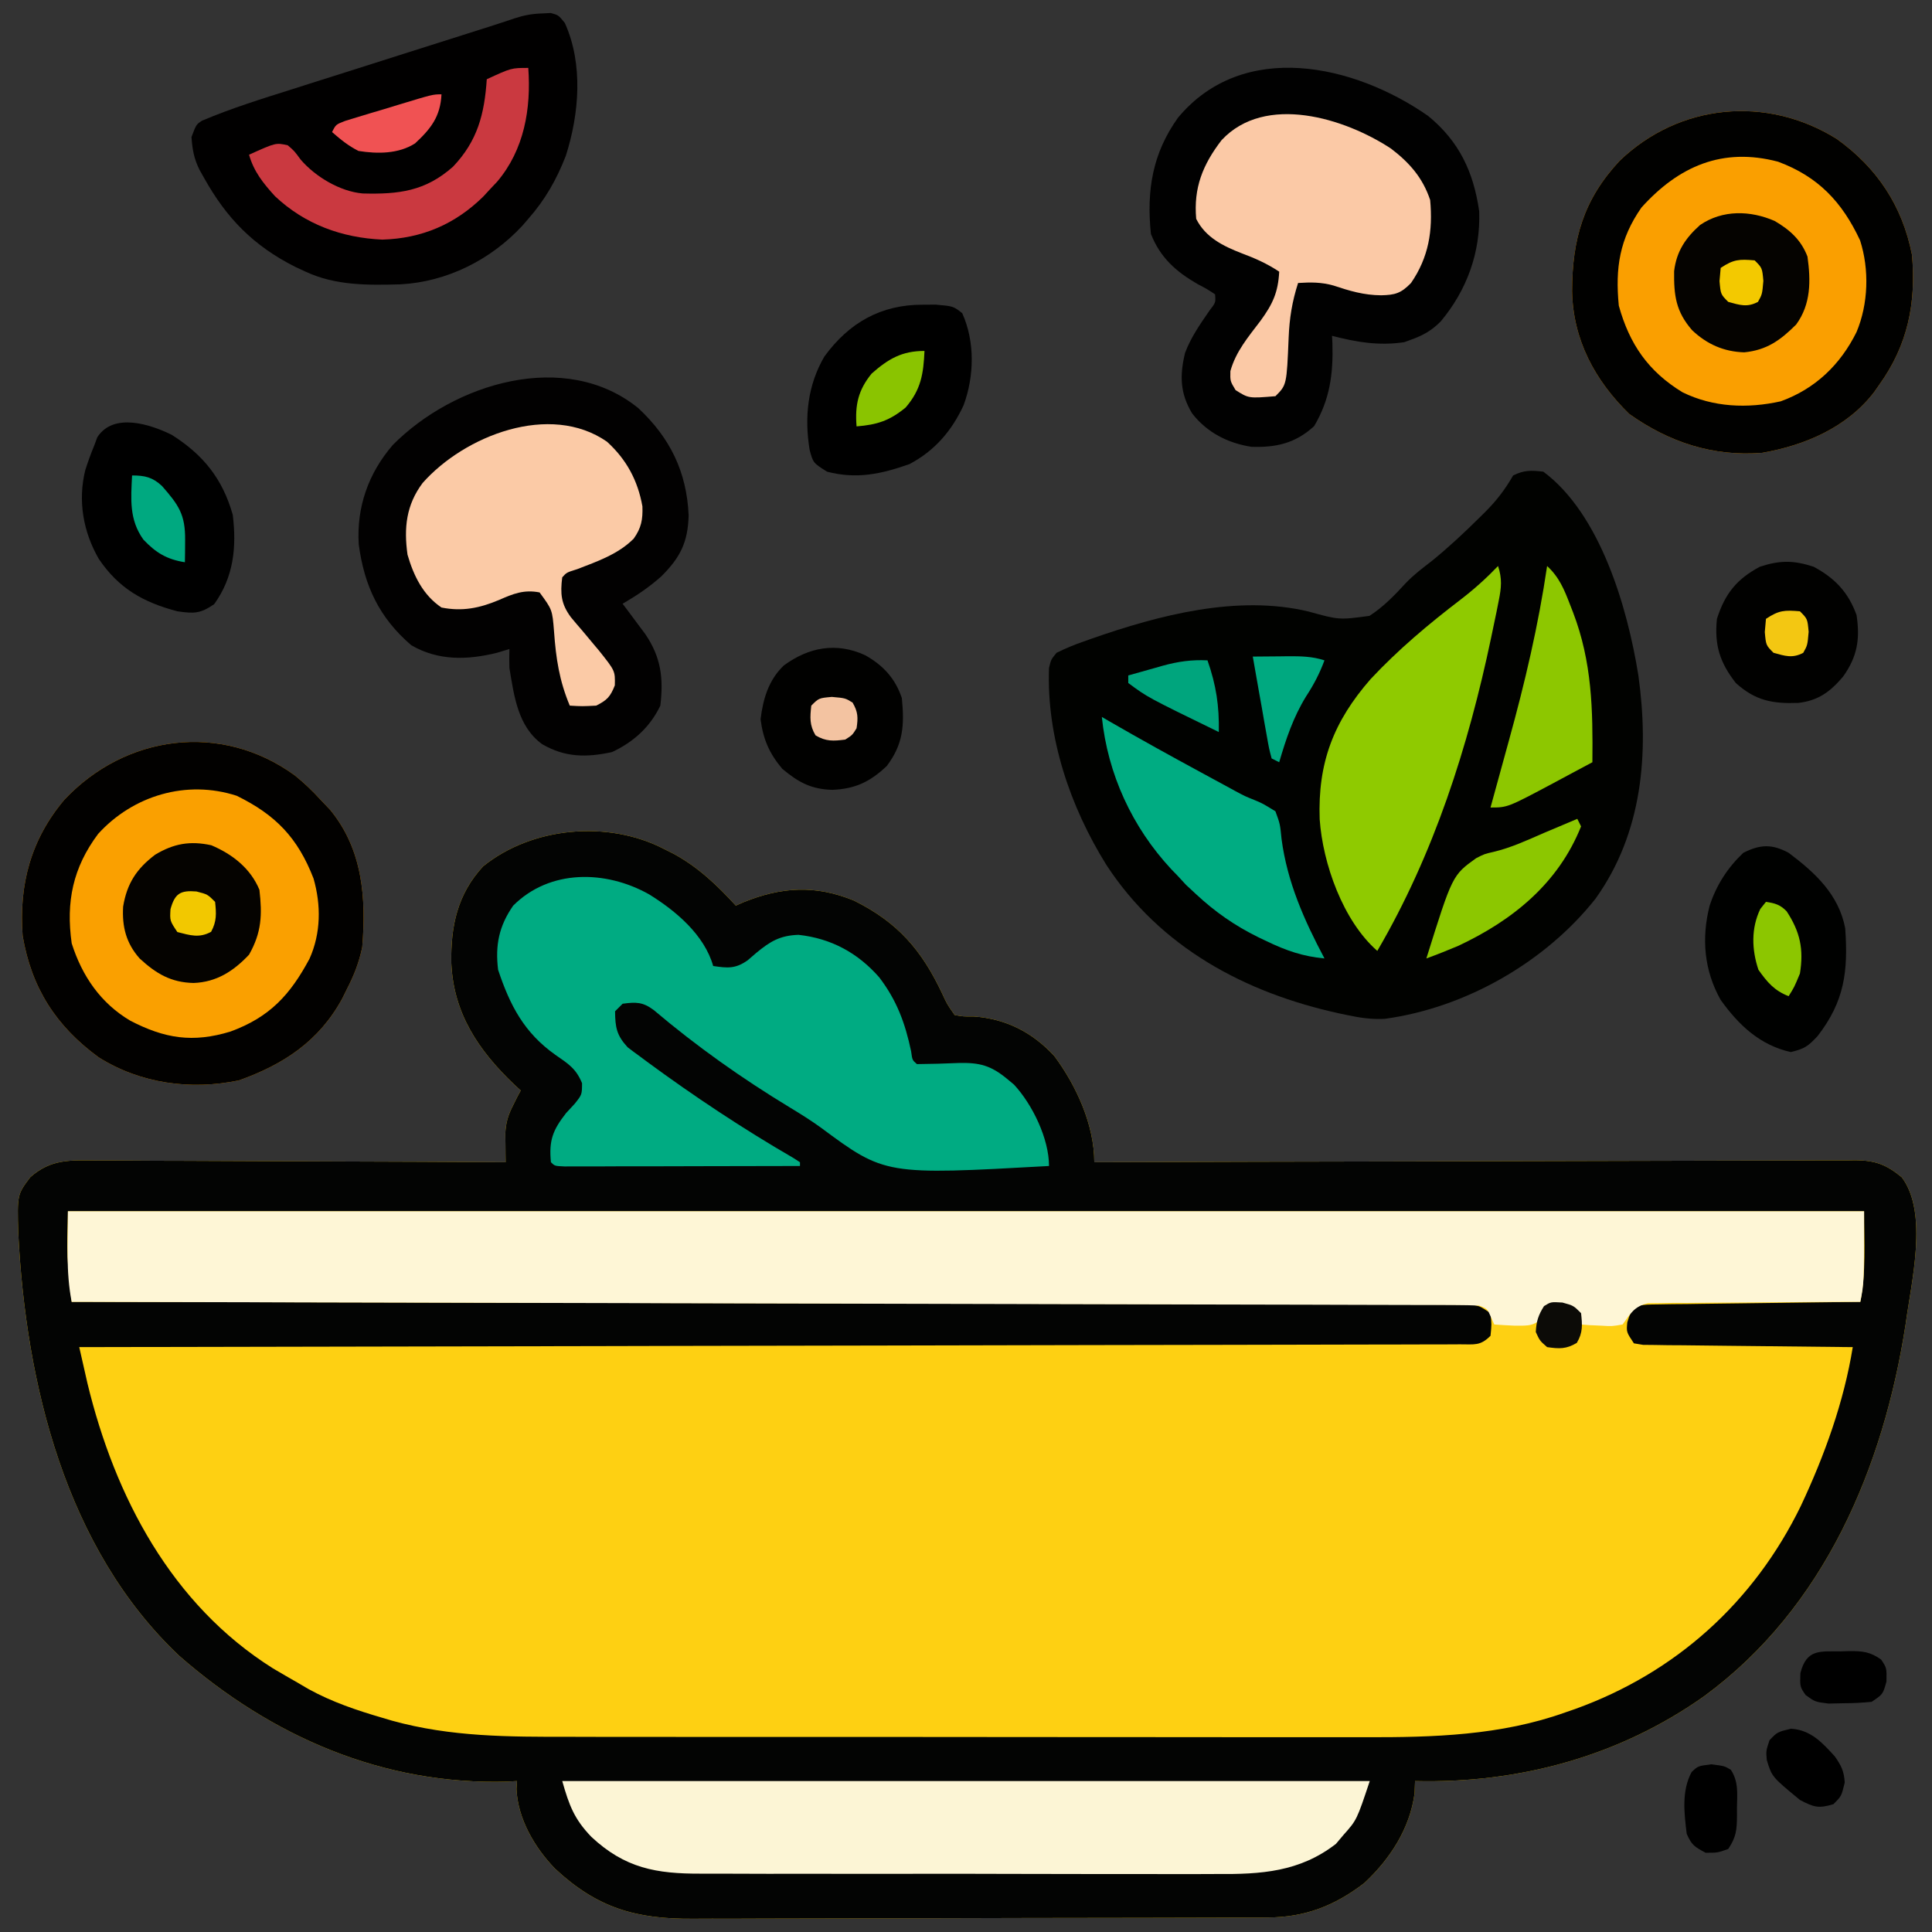 <?xml version="1.0" encoding="UTF-8"?>
<!-- Generator: https://ezgif.com/png-to-svg -->
<svg version="1.1" xmlns="http://www.w3.org/2000/svg" width="512" height="512">
<rect width="100%" height="100%" fill="#333333" stroke="none"/>
<path d="M0 0 C0.85 0.42 1.69 0.85 2.57 1.29 C9.08 4.85 14 9.56 19 15 C19.65 14.71 20.31 14.42 20.98 14.12 C31.13 10 40.1 9.48 50.33 13.67 C61.94 19.45 68.25 26.77 73.7 38.33 C74.99 41.13 74.99 41.13 77 44 C79.32 44.4 79.32 44.4 82 44.38 C90.55 44.96 97.59 48.55 103.41 54.86 C109.25 62.71 114 73.11 114 83 C115.07 83 116.13 82.99 117.23 82.99 C143.17 82.9 169.11 82.83 195.05 82.79 C207.59 82.77 220.14 82.74 232.68 82.7 C243.61 82.66 254.54 82.63 265.48 82.62 C271.27 82.62 277.06 82.61 282.84 82.58 C288.29 82.55 293.74 82.54 299.19 82.55 C301.19 82.55 303.19 82.54 305.19 82.52 C307.92 82.5 310.65 82.51 313.38 82.52 C314.17 82.51 314.97 82.5 315.78 82.48 C320.96 82.54 323.88 83.6 328 87 C335.11 96.48 330.47 114.92 329 126 C323.14 163.9 307.5 201.09 275.73 224.44 C253.18 240.46 226.5 247.68 199 247 C198.94 248.61 198.94 248.61 198.88 250.25 C197.65 259.6 192.35 267.69 185.57 274.02 C177.68 280.08 169.83 283.11 159.99 283.15 C159.28 283.15 158.57 283.15 157.85 283.16 C155.48 283.17 153.11 283.17 150.75 283.18 C149.05 283.18 147.35 283.19 145.66 283.2 C140.08 283.22 134.51 283.23 128.93 283.24 C127.01 283.24 125.09 283.25 123.17 283.25 C114.14 283.27 105.11 283.28 96.08 283.29 C85.67 283.3 75.26 283.33 64.85 283.37 C56.79 283.4 48.74 283.41 40.68 283.42 C35.88 283.42 31.07 283.43 26.26 283.45 C21.74 283.48 17.21 283.48 12.68 283.47 C11.03 283.47 9.38 283.48 7.72 283.49 C-7.44 283.61 -17.69 280.69 -28.94 270.19 C-34.32 264.61 -38.77 257.02 -39.13 249.14 C-39.09 248.43 -39.04 247.73 -39 247 C-39.83 247.05 -40.66 247.09 -41.51 247.14 C-74.48 248.14 -104.05 235.19 -128.48 213.83 C-158.65 185.38 -169.16 141.65 -171.16 101.73 C-171.44 91.59 -171.44 91.59 -168 87 C-162.52 82.12 -157.41 82.45 -150.3 82.55 C-148.55 82.55 -148.55 82.55 -146.75 82.54 C-142.89 82.55 -139.03 82.58 -135.16 82.61 C-132.48 82.62 -129.8 82.62 -127.12 82.63 C-120.79 82.64 -114.45 82.67 -108.12 82.71 C-100.91 82.76 -93.7 82.78 -86.49 82.8 C-71.66 82.84 -56.83 82.91 -42 83 C-42.01 82.31 -42.02 81.62 -42.03 80.92 C-42.04 80.01 -42.05 79.11 -42.05 78.18 C-42.06 77.29 -42.07 76.4 -42.09 75.48 C-41.98 72.55 -41.34 70.47 -40 67.88 C-39.63 67.13 -39.26 66.38 -38.88 65.62 C-38.44 64.82 -38.44 64.82 -38 64 C-38.58 63.47 -39.16 62.93 -39.76 62.38 C-49.22 53.35 -55.85 43.5 -56.4 30.17 C-56.57 20.41 -54.77 11.95 -47.98 4.6 C-34.96 -5.94 -14.79 -7.69 0 0 Z " fill="#FED012" transform="translate(176,225)"/>
<path d="M0 0 C0.85 0.42 1.69 0.85 2.57 1.29 C9.08 4.85 14 9.56 19 15 C19.65 14.71 20.31 14.42 20.98 14.12 C31.13 10 40.1 9.48 50.33 13.67 C61.94 19.45 68.25 26.77 73.7 38.33 C74.99 41.13 74.99 41.13 77 44 C79.32 44.4 79.32 44.4 82 44.38 C90.55 44.96 97.59 48.55 103.41 54.86 C109.25 62.71 114 73.11 114 83 C115.07 83 116.13 82.99 117.23 82.99 C143.17 82.9 169.11 82.83 195.05 82.79 C207.59 82.77 220.14 82.74 232.68 82.7 C243.61 82.66 254.54 82.63 265.48 82.62 C271.27 82.62 277.06 82.61 282.84 82.58 C288.29 82.55 293.74 82.54 299.19 82.55 C301.19 82.55 303.19 82.54 305.19 82.52 C307.92 82.5 310.65 82.51 313.38 82.52 C314.17 82.51 314.97 82.5 315.78 82.48 C320.96 82.54 323.88 83.6 328 87 C335.11 96.48 330.47 114.92 329 126 C323.14 163.9 307.5 201.09 275.73 224.44 C253.18 240.46 226.5 247.68 199 247 C198.94 248.61 198.94 248.61 198.88 250.25 C197.65 259.6 192.35 267.69 185.57 274.02 C177.68 280.08 169.83 283.11 159.99 283.15 C159.28 283.15 158.57 283.15 157.85 283.16 C155.48 283.17 153.11 283.17 150.75 283.18 C149.05 283.18 147.35 283.19 145.66 283.2 C140.08 283.22 134.51 283.23 128.93 283.24 C127.01 283.24 125.09 283.25 123.17 283.25 C114.14 283.27 105.11 283.28 96.08 283.29 C85.67 283.3 75.26 283.33 64.85 283.37 C56.79 283.4 48.74 283.41 40.68 283.42 C35.88 283.42 31.07 283.43 26.26 283.45 C21.74 283.48 17.21 283.48 12.68 283.47 C11.03 283.47 9.38 283.48 7.72 283.49 C-7.44 283.61 -17.69 280.69 -28.94 270.19 C-34.32 264.61 -38.77 257.02 -39.13 249.14 C-39.09 248.43 -39.04 247.73 -39 247 C-39.83 247.05 -40.66 247.09 -41.51 247.14 C-74.48 248.14 -104.05 235.19 -128.48 213.83 C-158.65 185.38 -169.16 141.65 -171.16 101.73 C-171.44 91.59 -171.44 91.59 -168 87 C-162.52 82.12 -157.41 82.45 -150.3 82.55 C-148.55 82.55 -148.55 82.55 -146.75 82.54 C-142.89 82.55 -139.03 82.58 -135.16 82.61 C-132.48 82.62 -129.8 82.62 -127.12 82.63 C-120.79 82.64 -114.45 82.67 -108.12 82.71 C-100.91 82.76 -93.7 82.78 -86.49 82.8 C-71.66 82.84 -56.83 82.91 -42 83 C-42.01 82.31 -42.02 81.62 -42.03 80.92 C-42.04 80.01 -42.05 79.11 -42.05 78.18 C-42.06 77.29 -42.07 76.4 -42.09 75.48 C-41.98 72.55 -41.34 70.47 -40 67.88 C-39.63 67.13 -39.26 66.38 -38.88 65.62 C-38.44 64.82 -38.44 64.82 -38 64 C-38.58 63.47 -39.16 62.93 -39.76 62.38 C-49.22 53.35 -55.85 43.5 -56.4 30.17 C-56.57 20.41 -54.77 11.95 -47.98 4.6 C-34.96 -5.94 -14.79 -7.69 0 0 Z M-158 96 C-158.29 108.08 -158.29 108.08 -157 120 C-156.21 120 -155.42 120 -154.61 120 C-107.94 120.08 -61.27 120.18 -14.6 120.28 C-9 120.29 -3.4 120.31 2.2 120.32 C3.31 120.32 4.43 120.32 5.58 120.32 C23.64 120.36 41.71 120.4 59.78 120.43 C78.31 120.46 96.84 120.5 115.37 120.54 C126.81 120.57 138.25 120.59 149.69 120.61 C157.53 120.62 165.36 120.64 173.2 120.66 C177.73 120.67 182.25 120.68 186.78 120.68 C190.92 120.69 195.06 120.7 199.2 120.71 C200.7 120.72 202.2 120.72 203.71 120.72 C205.74 120.72 207.77 120.73 209.81 120.74 C210.94 120.74 212.07 120.74 213.24 120.75 C216 121 216 121 219 123 C219.31 126 219.31 126 219 129 C216.27 131.73 214.77 131.25 210.94 131.26 C208.99 131.27 208.99 131.27 207.01 131.28 C205.55 131.28 204.09 131.28 202.64 131.28 C201.1 131.28 199.56 131.29 198.03 131.3 C193.79 131.31 189.55 131.32 185.32 131.32 C180.75 131.32 176.19 131.34 171.63 131.35 C163.72 131.37 155.81 131.39 147.9 131.4 C136.46 131.41 125.02 131.44 113.58 131.46 C95.03 131.51 76.47 131.55 57.91 131.58 C39.88 131.61 21.85 131.64 3.83 131.68 C2.16 131.69 2.16 131.69 0.46 131.69 C-5.11 131.7 -10.68 131.71 -16.25 131.73 C-62.5 131.83 -108.75 131.92 -155 132 C-154.54 134.04 -154.08 136.08 -153.61 138.13 C-153.35 139.26 -153.09 140.4 -152.83 141.57 C-145.56 171.65 -130.55 200.22 -103.69 217.12 C-101.47 218.43 -99.24 219.73 -97 221 C-96.09 221.54 -95.18 222.07 -94.24 222.62 C-87.96 226.07 -81.47 228.25 -74.62 230.25 C-73.37 230.62 -73.37 230.62 -72.09 231 C-56.48 235.32 -41.11 235.29 -25.04 235.27 C-22.53 235.28 -20.02 235.28 -17.51 235.29 C-11.42 235.3 -5.34 235.3 0.75 235.3 C5.7 235.3 10.66 235.3 15.61 235.31 C16.32 235.31 17.03 235.31 17.76 235.31 C19.2 235.31 20.64 235.31 22.08 235.31 C35.55 235.32 49.02 235.32 62.49 235.31 C74.76 235.31 87.04 235.32 99.32 235.34 C111.97 235.36 124.62 235.37 137.28 235.36 C144.36 235.36 151.45 235.36 158.53 235.38 C165.2 235.39 171.87 235.39 178.54 235.38 C180.98 235.37 183.41 235.38 185.84 235.38 C203.75 235.44 221.77 234.92 238.81 228.81 C240.11 228.36 240.11 228.36 241.44 227.9 C268.1 218.29 288.8 199.61 301.23 174.11 C307.5 160.78 312.65 146.56 315 132 C314.28 131.99 313.56 131.99 312.81 131.98 C306.01 131.92 299.21 131.85 292.42 131.76 C288.92 131.72 285.43 131.68 281.93 131.65 C277.91 131.62 273.9 131.57 269.88 131.51 C268.62 131.51 267.37 131.5 266.07 131.49 C264.91 131.47 263.75 131.45 262.55 131.43 C261.53 131.42 260.5 131.41 259.44 131.4 C258.64 131.27 257.83 131.14 257 131 C255 128 255 128 255.25 125.44 C256 123 256 123 258 121 C260.48 120.72 260.48 120.72 263.64 120.68 C264.82 120.66 266.01 120.64 267.22 120.62 C268.5 120.61 269.78 120.6 271.1 120.59 C272.41 120.57 273.72 120.55 275.06 120.53 C278.54 120.48 282.01 120.44 285.49 120.4 C289.03 120.36 292.58 120.31 296.12 120.26 C303.08 120.16 310.04 120.08 317 120 C318.57 112.15 318 104.01 318 96 C160.92 96 3.84 96 -158 96 Z " fill="#030403" transform="translate(176,225)"/>
<path d="M0 0 C15.14 11.26 22.3 36.04 25.18 53.95 C28.06 74.64 26.29 95.78 13.81 113.19 C0.48 130.01 -20.61 142.07 -42 145 C-45.5 145.19 -48.58 144.73 -52 144 C-52.99 143.79 -52.99 143.79 -54.01 143.58 C-78.97 138.14 -101.5 126.14 -115.81 104.19 C-125.4 88.8 -131.69 70.33 -131 52 C-130.46 49.77 -130.46 49.77 -129 48 C-126.58 46.81 -124.35 45.87 -121.81 45 C-120.74 44.62 -120.74 44.62 -119.65 44.23 C-101.81 38 -81.06 32.55 -62.22 37.06 C-54.13 39.3 -54.13 39.3 -46.07 38.21 C-42.36 35.82 -39.4 32.73 -36.43 29.5 C-34.32 27.29 -31.93 25.49 -29.5 23.62 C-25.11 20.05 -21.02 16.23 -17 12.25 C-16.45 11.71 -15.9 11.16 -15.33 10.6 C-12.34 7.59 -10.13 4.7 -8 1 C-5.11 -0.44 -3.2 -0.38 0 0 Z " fill="#010200" transform="translate(409,125)"/>
<path d="M0 0 C157.08 0 314.16 0 476 0 C476 19 476 19 475 24 C474.27 24 473.54 24 472.79 24 C465.9 24.02 459.02 24.06 452.13 24.13 C448.59 24.17 445.05 24.19 441.51 24.2 C437.44 24.2 433.37 24.25 429.3 24.29 C428.03 24.29 426.76 24.29 425.45 24.28 C423.68 24.31 423.68 24.31 421.87 24.34 C420.83 24.35 419.79 24.35 418.72 24.36 C415.07 25.22 414.15 27.04 412 30 C409.2 30.49 409.2 30.49 406.25 30.31 C405.27 30.27 404.28 30.22 403.27 30.18 C402.52 30.12 401.77 30.06 401 30 C400.73 29.36 400.47 28.71 400.2 28.05 C399.8 27.37 399.41 26.7 399 26 C395.94 25.18 395.94 25.18 393 25 C392.57 25.82 392.13 26.65 391.69 27.5 C388.47 30.49 387.5 30.34 383.25 30.31 C381.5 30.23 379.75 30.14 378 30 C377.71 29.36 377.42 28.72 377.12 28.06 C376.17 25.85 376.17 25.85 374 25 C371.98 24.9 369.95 24.87 367.93 24.86 C366.63 24.86 365.32 24.85 363.98 24.84 C362.52 24.84 361.06 24.84 359.6 24.84 C358.06 24.84 356.52 24.83 354.98 24.83 C350.73 24.81 346.48 24.81 342.23 24.8 C337.66 24.79 333.08 24.78 328.51 24.76 C320.58 24.74 312.64 24.72 304.71 24.71 C293.24 24.69 281.77 24.66 270.3 24.63 C251.7 24.58 233.09 24.54 214.49 24.5 C196.41 24.46 178.33 24.42 160.25 24.37 C159.14 24.37 158.03 24.37 156.88 24.36 C151.29 24.35 145.71 24.34 140.12 24.32 C93.75 24.21 47.37 24.1 1 24 C-0.57 16.15 0 8.01 0 0 Z " fill="#FEF6D6" transform="translate(18,321)"/>
<path d="M0 0 C2.49 2.02 4.71 4.12 6.86 6.5 C7.68 7.37 8.51 8.24 9.36 9.13 C17.99 19.62 18.93 32.52 17.86 45.5 C17.03 49.5 15.72 52.88 13.86 56.5 C13.44 57.36 13.01 58.22 12.57 59.11 C6.44 70.4 -2.95 76.59 -14.83 80.82 C-27.62 83.47 -40.93 81.68 -52.02 74.69 C-63.29 66.45 -69.8 56.3 -72.14 42.5 C-73.16 28.88 -69.91 16.89 -61.08 6.44 C-44.87 -10.8 -19.54 -14.23 0 0 Z " fill="#FAA000" transform="translate(78.141,205.496)"/>
<path d="M0 0 C10.67 7.62 17.4 17.76 19.94 30.69 C21.08 43.5 18.85 54.62 11.25 65.19 C10.81 65.82 10.37 66.46 9.91 67.11 C2.74 76.46 -8.43 81.22 -19.75 83.19 C-32.77 84.24 -44.42 80.4 -55 72.88 C-64.09 64 -69.89 53.24 -70.13 40.37 C-70.1 26.59 -67.13 16.1 -57.53 5.8 C-41.69 -9.4 -18.58 -11.59 0 0 Z " fill="#FA9F00" transform="translate(486.75,36.812)"/>
<path d="M0 0 C7.06 4.35 14.68 10.75 17 19 C20.84 19.57 22.91 19.77 26.15 17.48 C27.25 16.53 27.25 16.53 28.38 15.56 C32.1 12.47 34.74 10.9 39.61 10.74 C48.24 11.68 55.32 15.51 61 22 C65.66 28.1 67.89 34.15 69.46 41.63 C69.77 43.94 69.77 43.94 71 45 C74.71 44.96 78.41 44.87 82.12 44.7 C87.64 44.58 90.61 45.35 95 49 C95.57 49.47 96.14 49.94 96.72 50.43 C101.58 55.67 106 64.73 106 72 C62.53 74.42 62.53 74.42 45.47 61.78 C42.85 59.89 40.16 58.21 37.4 56.54 C24.67 48.83 12.59 40.28 1.23 30.66 C-1.68 28.5 -3.46 28.53 -7 29 C-7.66 29.66 -8.32 30.32 -9 31 C-8.96 35.26 -8.6 37.35 -5.68 40.53 C-4.62 41.35 -3.53 42.16 -2.44 42.94 C-1.84 43.39 -1.24 43.83 -0.62 44.3 C11.83 53.46 24.84 62.11 38.23 69.86 C38.81 70.24 39.4 70.61 40 71 C40 71.33 40 71.66 40 72 C31.54 72.02 23.08 72.04 14.63 72.05 C10.7 72.06 6.77 72.06 2.85 72.08 C-0.94 72.09 -4.73 72.09 -8.51 72.09 C-9.96 72.1 -11.41 72.1 -12.86 72.11 C-14.88 72.11 -16.9 72.11 -18.92 72.11 C-20.65 72.12 -20.65 72.12 -22.41 72.12 C-25 72 -25 72 -26 71 C-26.56 65.24 -25.53 62.52 -22 58 C-21.24 57.18 -20.47 56.35 -19.69 55.5 C-17.77 53.09 -17.77 53.09 -17.75 50.06 C-19.34 46.16 -21.41 44.91 -24.81 42.55 C-33.08 36.7 -36.84 29.49 -40 20 C-40.79 13.47 -39.77 8.42 -36 3 C-26.32 -6.68 -11.49 -6.46 0 0 Z " fill="#00AB82" transform="translate(172,237)"/>
<path d="M0 0 C8.41 7.86 12.81 16.91 13.31 28.38 C13.12 35.53 11.09 39.54 6.1 44.52 C2.89 47.4 -0.46 49.64 -4.19 51.81 C-3.63 52.55 -3.08 53.28 -2.51 54.04 C-1.42 55.51 -1.42 55.51 -0.31 57 C0.41 57.96 1.13 58.93 1.87 59.92 C6 66.06 6.67 71.52 5.81 78.81 C3.08 84.49 -1.29 88.46 -7 91.12 C-13.75 92.58 -19.37 92.57 -25.47 89.05 C-31.96 84.38 -32.96 76.24 -34.19 68.81 C-34.23 67.15 -34.25 65.48 -34.19 63.81 C-35.83 64.31 -35.83 64.31 -37.5 64.81 C-45.39 66.76 -53.06 66.94 -60.19 62.81 C-68.69 55.52 -72.66 47.05 -74.12 36.06 C-74.72 26.16 -71.55 17.22 -65.09 9.73 C-48.88 -6.64 -19.34 -15.72 0 0 Z " fill="#020101" transform="translate(169.188,108.188)"/>
<path d="M0 0 C8.22 6.73 12.03 14.82 13.53 25.27 C13.9 36.18 10.29 46.12 3.33 54.46 C0.96 56.84 -1.32 58.15 -4.47 59.27 C-5.09 59.5 -5.71 59.73 -6.35 59.96 C-13.07 60.95 -18.98 59.96 -25.47 58.27 C-25.44 58.95 -25.4 59.63 -25.37 60.33 C-25.13 68.37 -26.06 75.22 -30.22 82.21 C-35.18 86.75 -40.28 87.91 -46.85 87.68 C-53.1 86.71 -58.63 83.88 -62.54 78.84 C-65.77 73.5 -65.86 68.74 -64.42 62.79 C-62.87 58.66 -60.42 55.17 -57.93 51.56 C-56.29 49.44 -56.29 49.44 -56.47 47.27 C-58.56 45.89 -58.56 45.89 -61.16 44.52 C-66.87 41.21 -70.98 37.55 -73.47 31.27 C-74.65 19.78 -73.09 9.97 -66.29 0.46 C-49.02 -20.26 -19.6 -13.69 0 0 Z " fill="#010101" transform="translate(378.473,30.727)"/>
<path d="M0 0 C0.75 -0.04 1.49 -0.08 2.26 -0.12 C4.31 0.44 4.31 0.44 6 2.53 C10.92 13.42 9.81 26.61 6.27 37.7 C3.82 44.02 0.79 49.35 -3.69 54.44 C-4.21 55.04 -4.73 55.65 -5.27 56.27 C-13.66 65.31 -25.21 71.12 -37.55 71.79 C-46.17 72.03 -54.73 72.15 -62.69 68.44 C-64.03 67.82 -64.03 67.82 -65.41 67.18 C-76.52 61.58 -83.67 54.28 -89.69 43.44 C-90.06 42.77 -90.44 42.11 -90.82 41.43 C-92.29 38.48 -92.71 36.04 -92.94 32.75 C-91.69 29.44 -91.69 29.44 -90.17 28.43 C-82.38 25.13 -74.33 22.63 -66.27 20.09 C-64.68 19.58 -63.1 19.08 -61.51 18.57 C-57.35 17.25 -53.2 15.93 -49.04 14.62 C-44.82 13.28 -40.59 11.94 -36.37 10.59 C-31.62 9.08 -26.87 7.57 -22.11 6.07 C-21.39 5.84 -20.67 5.61 -19.92 5.37 C-17.98 4.76 -16.03 4.14 -14.08 3.52 C-11.85 2.81 -9.62 2.07 -7.39 1.32 C-4.82 0.48 -2.7 0.08 0 0 Z " fill="#010000" transform="translate(143.688,3.562)"/>
<path d="M0 0 C70.62 0 141.24 0 214 0 C210.56 10.31 210.56 10.31 207.06 14.25 C206.39 15.04 205.72 15.83 205.04 16.64 C195.44 24.1 185.13 24.73 173.45 24.63 C171.82 24.64 170.19 24.64 168.55 24.65 C164.15 24.67 159.76 24.66 155.36 24.64 C150.74 24.62 146.12 24.63 141.5 24.64 C133.74 24.64 125.99 24.62 118.24 24.6 C109.29 24.56 100.35 24.56 91.4 24.58 C82.77 24.6 74.13 24.59 65.5 24.57 C61.84 24.57 58.18 24.57 54.51 24.58 C50.2 24.58 45.88 24.57 41.57 24.54 C39.99 24.54 38.41 24.54 36.83 24.54 C24.89 24.59 16.61 23.09 7.72 14.79 C3.16 10.05 1.84 6.45 0 0 Z " fill="#FCF5D5" transform="translate(149,472)"/>
<path d="M0 0 C2.49 2.02 4.71 4.12 6.86 6.5 C7.68 7.37 8.51 8.24 9.36 9.13 C17.99 19.62 18.93 32.52 17.86 45.5 C17.03 49.5 15.72 52.88 13.86 56.5 C13.44 57.36 13.01 58.22 12.57 59.11 C6.44 70.4 -2.95 76.59 -14.83 80.82 C-27.62 83.47 -40.93 81.68 -52.02 74.69 C-63.29 66.45 -69.8 56.3 -72.14 42.5 C-73.16 28.88 -69.91 16.89 -61.08 6.44 C-44.87 -10.8 -19.54 -14.23 0 0 Z M-52.14 15.5 C-58.81 24.43 -60.7 33.47 -59.14 44.5 C-56.4 53.15 -51.46 60.36 -43.61 65 C-34.49 69.73 -27.05 70.92 -17.08 67.88 C-6.7 64.09 -1.25 58.18 3.89 48.57 C6.92 41.8 6.97 34.38 4.95 27.31 C0.75 16.49 -5.09 10.46 -15.41 5.39 C-28.74 1.07 -42.89 5.33 -52.14 15.5 Z " fill="#020100" transform="translate(78.141,205.496)"/>
<path d="M0 0 C10.67 7.62 17.4 17.76 19.94 30.69 C21.08 43.5 18.85 54.62 11.25 65.19 C10.81 65.82 10.37 66.46 9.91 67.11 C2.74 76.46 -8.43 81.22 -19.75 83.19 C-32.77 84.24 -44.42 80.4 -55 72.88 C-64.09 64 -69.89 53.24 -70.13 40.37 C-70.1 26.59 -67.13 16.1 -57.53 5.8 C-41.69 -9.4 -18.58 -11.59 0 0 Z M-51.75 18.19 C-57.53 26.48 -58.73 34.15 -57.75 44.19 C-54.91 54.45 -49.9 61.63 -40.88 67.14 C-32.74 71.14 -23.64 71.5 -14.83 69.54 C-5.69 66.23 0.96 59.84 5.25 51.19 C8.39 43.71 8.67 34.6 6.19 26.89 C1.43 16.7 -4.91 9.99 -15.54 6.04 C-30.25 2.16 -41.86 7.21 -51.75 18.19 Z " fill="#010100" transform="translate(486.75,36.812)"/>
<path d="M0 0 C4.89 3.73 8.4 7.7 10.38 13.62 C11.14 21.76 9.98 28.84 5.31 35.62 C2.66 38.36 1.08 38.8 -2.62 38.88 C-7.18 38.85 -10.95 37.72 -15.25 36.29 C-18.51 35.38 -21.26 35.41 -24.62 35.62 C-26.2 40.56 -26.91 44.91 -27.12 50.12 C-27.64 62.64 -27.64 62.64 -30.62 65.62 C-37.71 66.21 -37.71 66.21 -41.19 64 C-42.62 61.62 -42.62 61.62 -42.56 58.97 C-41.1 53.73 -37.82 49.93 -34.57 45.63 C-31.35 41.21 -29.91 38.12 -29.62 32.62 C-32.81 30.5 -35.99 29.08 -39.56 27.75 C-44.47 25.84 -49.16 23.55 -51.62 18.62 C-52.35 10.41 -49.89 4.26 -44.88 -2.25 C-33.32 -14.61 -12.27 -8.08 0 0 Z " fill="#FBC9A6" transform="translate(368.625,39.375)"/>
<path d="M0 0 C5.17 4.69 8.19 10.28 9.41 17.15 C9.53 20.64 9.13 22.85 7.1 25.71 C2.99 29.84 -2.55 31.74 -7.89 33.8 C-10.68 34.67 -10.68 34.67 -11.84 35.96 C-12.39 40.33 -12.14 43.03 -9.54 46.53 C-8.55 47.73 -7.54 48.92 -6.52 50.09 C-5.52 51.27 -4.53 52.46 -3.54 53.66 C-3.07 54.22 -2.6 54.78 -2.11 55.36 C2.19 60.75 2.19 60.75 2.1 64.59 C0.91 67.6 0.06 68.51 -2.84 69.96 C-6.59 70.15 -6.59 70.15 -9.84 69.96 C-12.62 63.33 -13.5 57.45 -14.01 50.32 C-14.47 44.55 -14.47 44.55 -17.84 39.96 C-22 39.15 -24.83 40.31 -28.59 41.96 C-33.72 44.12 -38.31 45.06 -43.84 43.96 C-48.73 40.66 -51.22 35.54 -52.84 29.96 C-53.84 22.86 -53.19 16.78 -48.84 10.96 C-37.68 -1.64 -15.06 -10.45 0 0 Z " fill="#FBCAA6" transform="translate(160.836,117.039)"/>
<path d="M0 0 C1.11 3.37 0.88 5.74 0.18 9.19 C-0.02 10.21 -0.23 11.23 -0.43 12.27 C-0.78 13.9 -0.78 13.9 -1.12 15.56 C-1.36 16.69 -1.59 17.81 -1.83 18.97 C-7.91 47.91 -17 76.35 -32 102 C-41.11 94.03 -46.45 78.85 -47.27 67.12 C-47.8 52.17 -43.62 41.22 -33.75 29.94 C-26.44 22.13 -18.39 15.37 -9.91 8.89 C-6.33 6.14 -3.13 3.26 0 0 Z " fill="#8FCA00" transform="translate(397,150)"/>
<path d="M0 0 C8.37 5.29 13.49 11.67 16.18 21.21 C17.23 29.81 16.42 37.71 11.25 44.89 C7.55 47.41 5.93 47.41 1.5 46.77 C-7.59 44.37 -14.02 40.72 -19.32 32.89 C-23.46 25.72 -24.92 17.45 -22.9 9.34 C-22.18 7.1 -21.41 4.94 -20.5 2.77 C-20.24 2.06 -19.98 1.36 -19.71 0.63 C-15.43 -5.96 -5.77 -2.84 0 0 Z " fill="#000000" transform="translate(45.504,115.23)"/>
<path d="M0 0 C1.11 -0.01 2.21 -0.01 3.35 -0.02 C8.02 0.39 8.02 0.39 10.38 2.25 C13.77 9.81 13.58 18.9 10.75 26.62 C7.6 33.45 3.06 38.72 -3.62 42.25 C-11.11 44.88 -17.63 46.3 -25.44 44.25 C-29.12 41.94 -29.12 41.94 -30.06 38.5 C-31.48 29.84 -30.63 21.4 -26.15 13.72 C-19.62 4.78 -11.19 -0.05 0 0 Z " fill="#000000" transform="translate(244.625,80.75)"/>
<path d="M0 0 C7.04 5.28 13.29 11.06 15 20 C15.81 31.44 14.8 39.37 7.69 48.56 C5.15 51.26 4.28 51.93 0.56 52.81 C-7.62 50.95 -13.19 45.7 -18 39 C-22.41 31.17 -23.12 22.68 -20.94 14.06 C-19.15 8.58 -16.19 3.97 -12 0 C-7.52 -2.25 -4.43 -2.37 0 0 Z " fill="#000100" transform="translate(474,226)"/>
<path d="M0 0 C0.73 0.43 1.46 0.85 2.22 1.29 C10.2 5.9 18.27 10.36 26.38 14.75 C27.4 15.3 28.42 15.86 29.47 16.43 C30.46 16.96 31.44 17.5 32.46 18.05 C33.41 18.56 34.35 19.08 35.32 19.61 C37.93 21.01 37.93 21.01 40.45 22.02 C42.62 22.93 42.62 22.93 46 25 C47.23 28.36 47.23 28.36 47.62 32.31 C49.13 43.77 53.6 53.82 59 64 C53.3 63.47 48.83 61.91 43.69 59.44 C42.94 59.08 42.2 58.73 41.43 58.36 C35.27 55.33 30.04 51.69 25 47 C24.11 46.18 23.23 45.35 22.31 44.5 C21.55 43.68 20.79 42.85 20 42 C19.47 41.45 18.94 40.9 18.39 40.34 C8.02 29.19 1.55 15.13 0 0 Z " fill="#00AC82" transform="translate(292,190)"/>
<path d="M0 0 C5.63 3.02 9.21 6.77 11.38 12.81 C12.35 19.22 11.58 23.83 7.81 29.12 C4.42 33.12 1.23 35.49 -4.04 36.09 C-10.9 36.34 -15.46 35.49 -20.62 30.81 C-24.89 25.34 -26.32 20.72 -25.62 13.81 C-23.48 7.15 -20.42 3.31 -14.25 0 C-8.93 -1.74 -5.32 -1.74 0 0 Z " fill="#010100" transform="translate(480.625,150.188)"/>
<path d="M0 0 C4.76 2.67 8 6.13 9.75 11.38 C10.45 18.56 10.15 23.55 5.75 29.38 C1.33 33.57 -2.62 35.45 -8.69 35.69 C-14.27 35.54 -17.67 33.69 -21.94 30.12 C-25.38 26.03 -27 22.3 -27.69 17 C-27.03 11.57 -25.57 6.6 -21.53 2.73 C-14.9 -2.14 -7.59 -3.47 0 0 Z " fill="#010100" transform="translate(229.25,173.625)"/>
<path d="M0 0 C5.57 2.36 10.38 6.09 12.75 11.81 C13.51 18.43 13.35 23.08 10 29 C5.87 33.38 1.38 36.27 -4.69 36.5 C-10.71 36.37 -14.63 34.02 -19 30 C-22.59 25.93 -23.67 21.59 -23.37 16.27 C-22.37 10.15 -19.81 6.23 -14.88 2.5 C-9.94 -0.46 -5.63 -1.22 0 0 Z " fill="#050300" transform="translate(56,224)"/>
<path d="M0 0 C4.05 2.38 6.98 4.99 8.69 9.44 C9.58 15.85 9.63 22.05 5.69 27.44 C1.48 31.64 -2.12 34.22 -8.06 34.81 C-13.47 34.65 -17.97 32.66 -21.89 28.94 C-26.23 23.94 -26.73 19.69 -26.65 13.3 C-26.03 8.06 -23.65 4.53 -19.77 1.06 C-13.81 -3 -6.47 -2.82 0 0 Z " fill="#050300" transform="translate(470.312,58.562)"/>
<path d="M0 0 C0.78 10.81 -1.07 21.69 -8.26 30.16 C-8.83 30.77 -9.41 31.38 -10 32 C-10.64 32.69 -11.27 33.38 -11.93 34.09 C-19.38 41.43 -28.21 45.2 -38.69 45.5 C-49.42 45.01 -59.2 41.46 -67.11 34.01 C-70.2 30.62 -72.73 27.5 -74 23 C-66.91 19.8 -66.91 19.8 -63.75 20.5 C-62 22 -62 22 -60.31 24.31 C-56.41 28.84 -49.89 32.75 -43.88 33.27 C-34.37 33.52 -27.29 32.7 -19.94 26.17 C-13.43 19.31 -11.62 12.24 -11 3 C-4.5 0 -4.5 0 0 0 Z " fill="#CA3940" transform="translate(140,18)"/>
<path d="M0 0 C3.19 2.94 4.53 6.2 6.06 10.19 C6.33 10.86 6.59 11.54 6.86 12.24 C11.92 25.44 12.14 38.07 12 52 C9.31 53.44 6.63 54.88 3.94 56.31 C3.19 56.72 2.43 57.12 1.66 57.54 C-10.48 64 -10.48 64 -15 64 C-13.38 58.05 -11.75 52.11 -10.1 46.17 C-5.88 30.89 -2.31 15.71 0 0 Z " fill="#8DC700" transform="translate(410,150)"/>
<path d="M0 0 C0.5 0.99 0.5 0.99 1 2 C-5.05 17.16 -17.2 26.94 -31.57 33.67 C-34.36 34.85 -37.15 35.96 -40 37 C-33.1 14.95 -33.1 14.95 -26.81 10.43 C-24.62 9.31 -24.62 9.31 -22.17 8.75 C-17.51 7.64 -13.26 5.66 -8.88 3.75 C-7.19 3.03 -5.5 2.32 -3.8 1.61 C-2.54 1.07 -1.27 0.54 0 0 Z " fill="#8CC700" transform="translate(418,217)"/>
<path d="M0 0 C5.24 0.33 8.24 3.63 11.63 7.35 C13.36 9.85 14.06 11.25 14.25 14.25 C13.38 17.88 13.38 17.88 11.25 20 C7.31 21.2 6.04 20.81 2.38 18.88 C-5.05 12.76 -5.05 12.76 -6.41 8.29 C-6.62 5.88 -6.62 5.88 -5.69 3.06 C-3.62 0.88 -3.62 0.88 0 0 Z " fill="#000000" transform="translate(474.625,458.125)"/>
<path d="M0 0 C1.08 -0.04 1.08 -0.04 2.18 -0.07 C5.7 -0.09 7.75 0.11 10.64 2.17 C12.12 4.38 12.12 4.38 12.06 8 C11.12 11.38 11.12 11.38 8.12 13.38 C5.59 13.62 3.22 13.75 0.69 13.75 C-0.63 13.78 -1.95 13.81 -3.31 13.84 C-6.88 13.38 -6.88 13.38 -9.36 11.58 C-10.88 9.38 -10.88 9.38 -10.75 5.75 C-9.11 -0.58 -5.73 0.01 0 0 Z " fill="#000000" transform="translate(487.875,437.625)"/>
<path d="M0 0 C3.5 0.44 3.5 0.44 5.2 1.46 C7.25 4.57 6.89 7.84 6.81 11.44 C6.82 12.16 6.82 12.89 6.82 13.63 C6.78 17.42 6.64 19.22 4.5 22.44 C1.69 23.44 1.69 23.44 -1.5 23.44 C-4.48 21.82 -5.18 21.42 -6.5 18.44 C-7.18 12.96 -7.9 7 -5.19 2.03 C-3.5 0.44 -3.5 0.44 0 0 Z " fill="#000000" transform="translate(453.5,467.562)"/>
<path d="M0 0 C2.42 -0.03 4.83 -0.05 7.25 -0.06 C7.93 -0.07 8.61 -0.08 9.32 -0.09 C12.69 -0.1 15.77 -0.06 19 1 C17.71 4.49 16.16 7.45 14.12 10.56 C10.73 16.08 8.81 21.81 7 28 C6.34 27.67 5.68 27.34 5 27 C4.31 24.41 4.31 24.41 3.71 21 C3.49 19.78 3.27 18.57 3.05 17.31 C2.83 16.04 2.6 14.76 2.38 13.44 C2.15 12.15 1.92 10.87 1.68 9.55 C1.11 6.37 0.55 3.18 0 0 Z " fill="#00A980" transform="translate(332,174)"/>
<path d="M0 0 C2.31 6.62 3.12 12.04 3 19 C-15.9 9.79 -15.9 9.79 -21 6 C-21 5.34 -21 4.68 -21 4 C-18.63 3.32 -16.25 2.66 -13.88 2 C-13.21 1.81 -12.54 1.62 -11.86 1.42 C-7.8 0.31 -4.2 -0.21 0 0 Z " fill="#00A57D" transform="translate(320,175)"/>
<path d="M0 0 C-0.29 5.91 -2.82 9.11 -7 13 C-11.38 15.8 -16.96 15.81 -22 15 C-24.75 13.6 -26.64 12.05 -29 10 C-28 8 -28 8 -25.53 7.04 C-24.46 6.71 -23.39 6.39 -22.29 6.05 C-21.12 5.7 -19.96 5.35 -18.77 4.98 C-17.54 4.62 -16.32 4.25 -15.06 3.88 C-13.84 3.5 -12.62 3.13 -11.37 2.75 C-2.3 0 -2.3 0 0 0 Z " fill="#F05253" transform="translate(117,25)"/>
<path d="M0 0 C-0.27 6.05 -0.91 10.25 -5 15 C-9.24 18.49 -12.55 19.56 -18 20 C-18.46 14.37 -17.58 10.38 -14 6 C-9.6 2.12 -6.02 0 0 0 Z " fill="#8AC400" transform="translate(245,93)"/>
<path d="M0 0 C3.39 0 5.41 0.46 7.92 2.78 C12.33 7.82 14.13 10.33 14.06 17.12 C14.05 18.22 14.04 19.32 14.04 20.45 C14.02 21.29 14.01 22.13 14 23 C9.22 22.25 6.31 20.49 3 17 C-0.81 11.67 -0.3 6.28 0 0 Z " fill="#00A980" transform="translate(35,126)"/>
<path d="M0 0 C2.44 0.38 3.72 0.72 5.48 2.5 C9.05 7.96 10.04 12.52 9 19 C7.5 22.62 7.5 22.62 6 25 C2.2 23.51 0.34 21.31 -2 18 C-3.79 12.64 -3.96 7 -1.5 1.88 C-1 1.26 -0.51 0.64 0 0 Z " fill="#8CC600" transform="translate(468,239)"/>
<path d="M0 0 C2.94 0.75 2.94 0.75 4.94 2.75 C5.27 5.85 5.39 7.92 3.88 10.69 C0.72 12.42 -1.69 11.61 -5.06 10.75 C-7.06 7.75 -7.06 7.75 -6.88 4.69 C-5.72 0.53 -4.28 -0.35 0 0 Z " fill="#F2C800" transform="translate(52.062,236.25)"/>
<path d="M0 0 C2.94 0.81 2.94 0.81 4.94 2.81 C5.27 5.92 5.44 7.97 3.81 10.69 C1.03 12.36 -0.88 12.28 -4.06 11.81 C-6 10.12 -6 10.12 -7.06 7.81 C-6.92 4.98 -6.39 3.33 -4.88 0.94 C-3.06 -0.19 -3.06 -0.19 0 0 Z " fill="#0C0B07" transform="translate(414.062,345.188)"/>
<path d="M0 0 C3.56 0.31 3.56 0.31 5.5 1.5 C6.95 3.97 6.99 5.49 6.56 8.31 C5.44 10.12 5.44 10.12 3.56 11.31 C0.41 11.71 -1.56 11.84 -4.31 10.19 C-5.94 7.47 -5.77 5.42 -5.44 2.31 C-3.44 0.31 -3.44 0.31 0 0 Z " fill="#F3C3A1" transform="translate(220.438,184.688)"/>
<path d="M0 0 C2 2 2 2 2.31 5.44 C2 9 2 9 0.88 11 C-1.99 12.53 -3.95 11.84 -7 11 C-9 9 -9 9 -9.31 5.5 C-9.21 4.34 -9.11 3.19 -9 2 C-5.55 -0.3 -4.05 -0.34 0 0 Z " fill="#F3C712" transform="translate(477,162)"/>
<path d="M0 0 C2 2 2 2 2.31 5.44 C2 9 2 9 0.88 11 C-1.99 12.53 -3.95 11.84 -7 11 C-9 9 -9 9 -9.31 5.5 C-9.21 4.34 -9.11 3.19 -9 2 C-5.55 -0.3 -4.05 -0.34 0 0 Z " fill="#F3C900" transform="translate(465,69)"/>
</svg>

